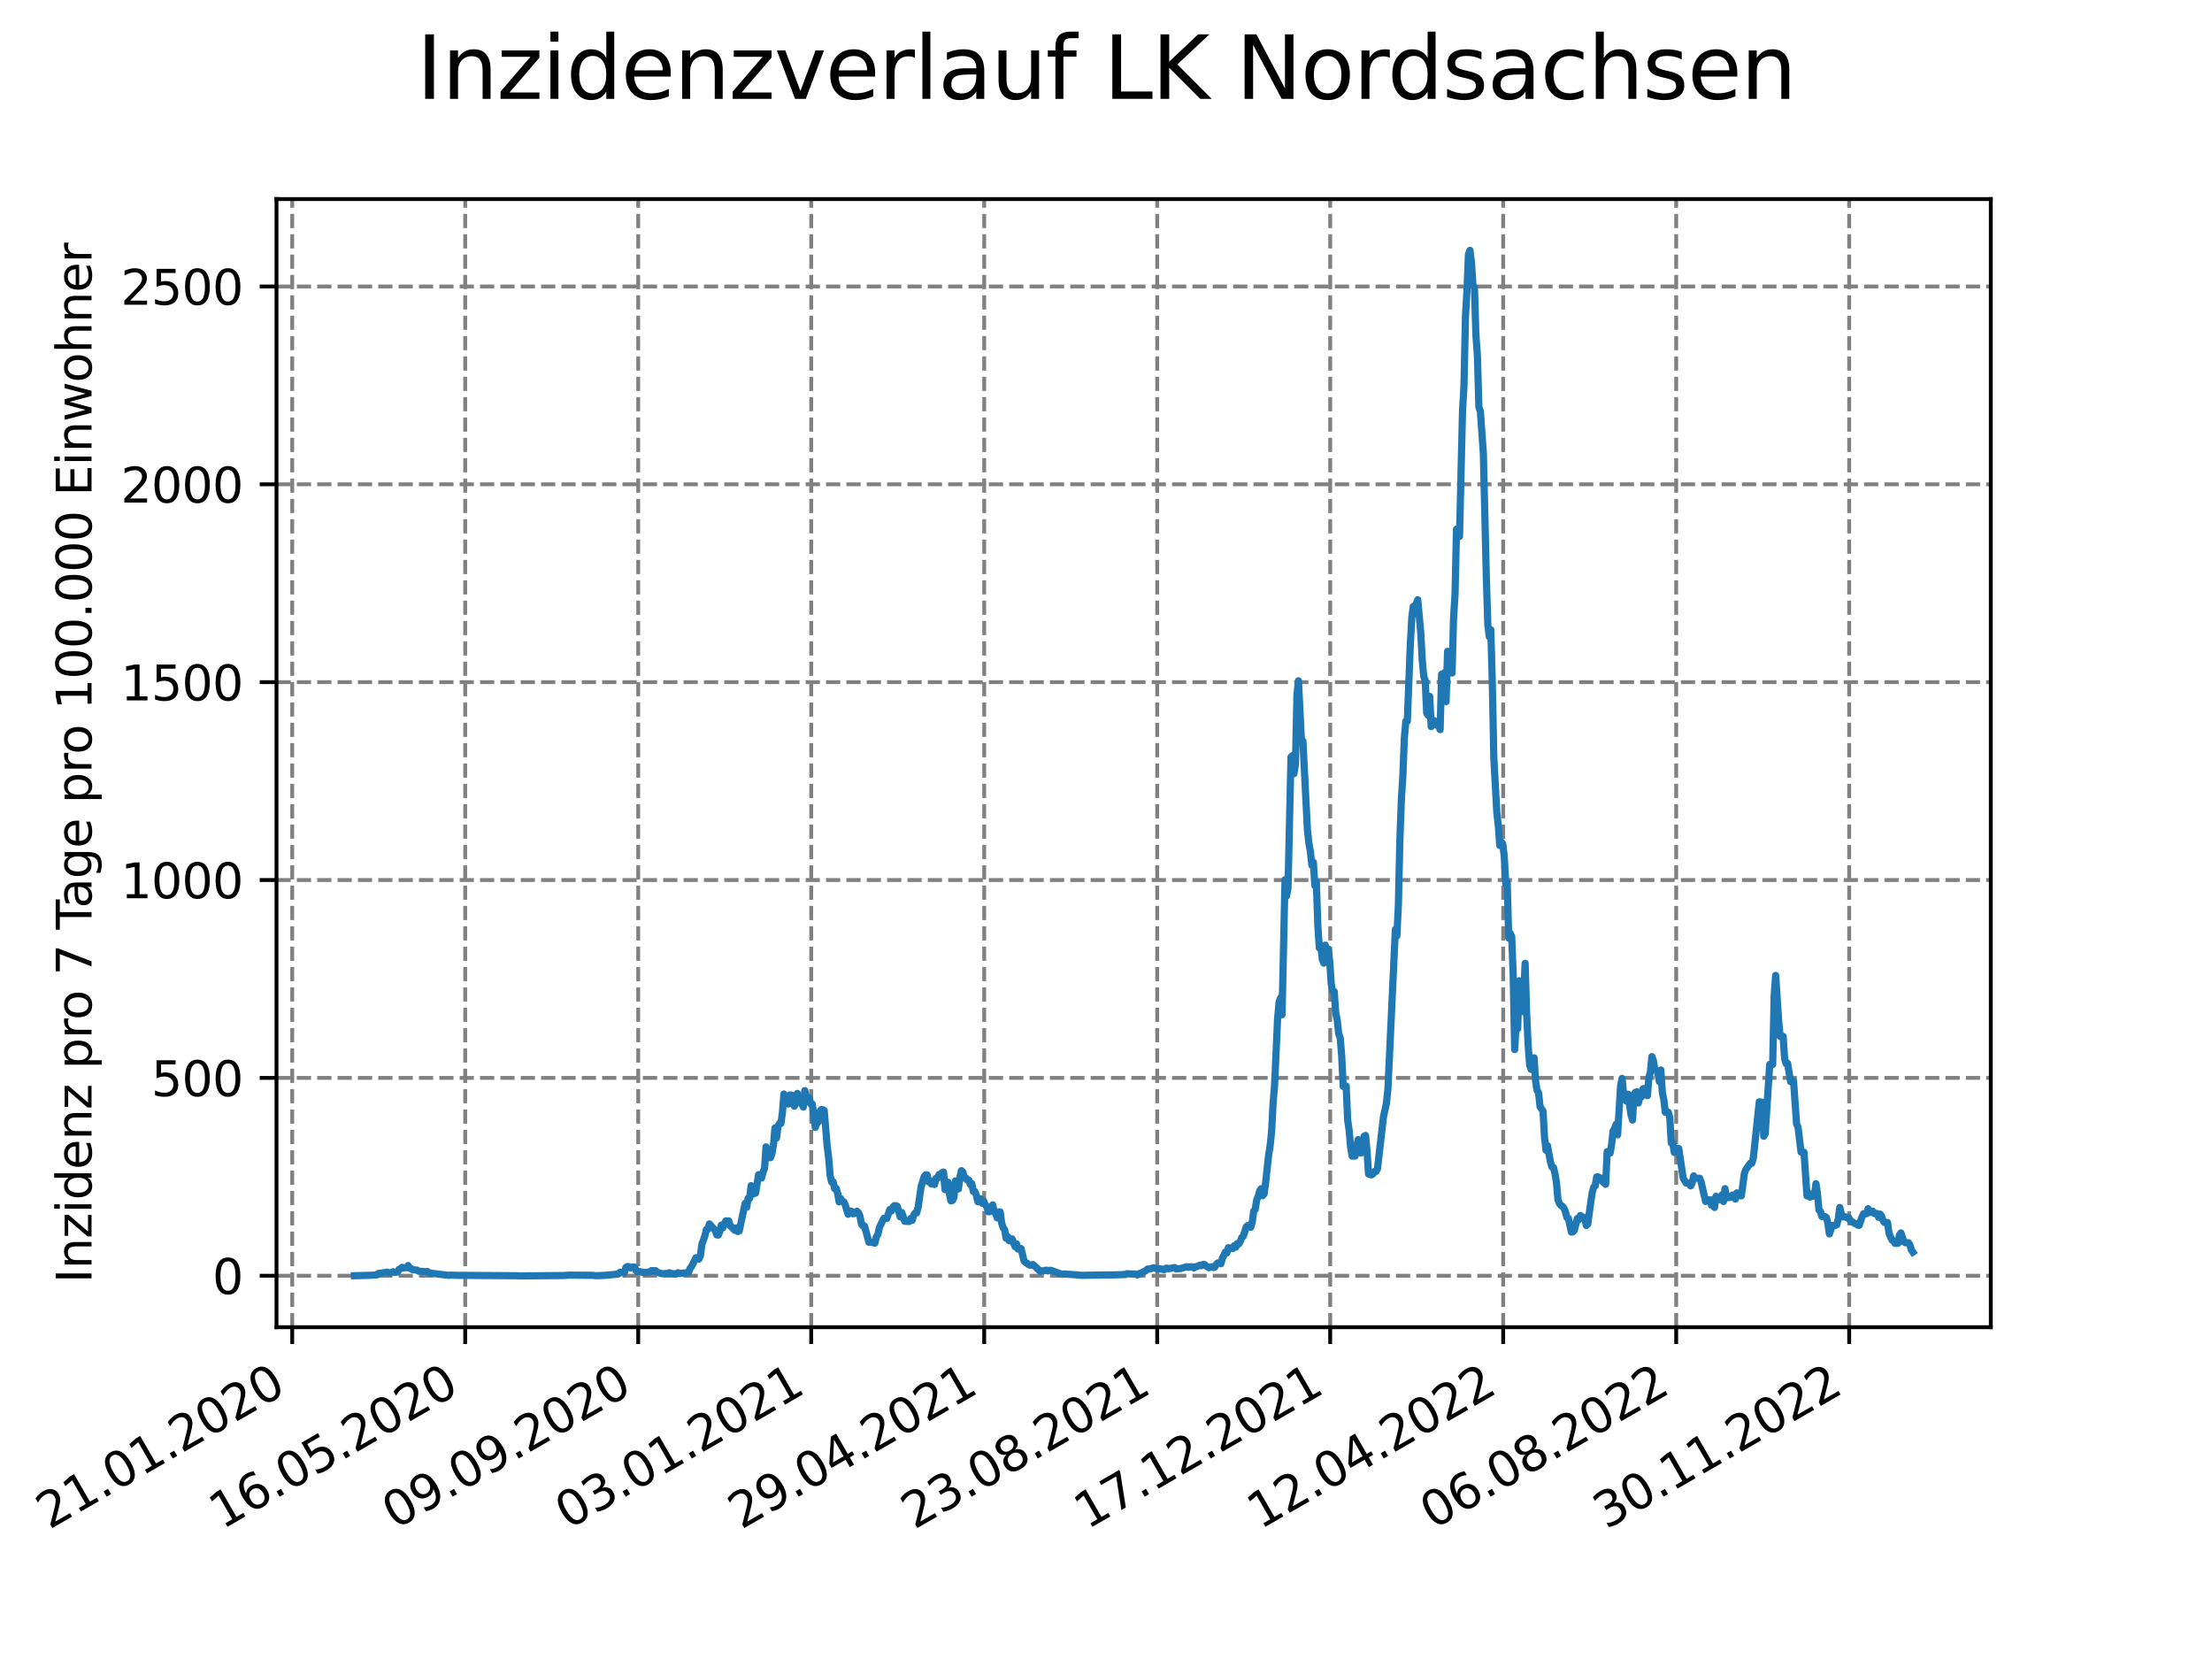 <?xml version="1.0" encoding="utf-8" standalone="no"?>
<!DOCTYPE svg PUBLIC "-//W3C//DTD SVG 1.1//EN"
  "http://www.w3.org/Graphics/SVG/1.1/DTD/svg11.dtd">
<svg xmlns:xlink="http://www.w3.org/1999/xlink" width="460.8pt" height="345.6pt" viewBox="0 0 460.8 345.6" xmlns="http://www.w3.org/2000/svg" version="1.1">
 <defs>
  <style type="text/css">*{stroke-linejoin: round; stroke-linecap: butt}</style>
 </defs>
 <g id="figure_1">
  <g id="patch_1">
   <path d="M 0 345.6 
L 460.8 345.6 
L 460.8 0 
L 0 0 
z
" style="fill: #ffffff"/>
  </g>
  <g id="axes_1">
   <g id="patch_2">
    <path d="M 57.6 276.48 
L 414.72 276.48 
L 414.72 41.472 
L 57.6 41.472 
z
" style="fill: #ffffff"/>
   </g>
   <g id="matplotlib.axis_1">
    <g id="xtick_1">
     <g id="line2d_1">
      <path d="M 60.875 276.48 
L 60.875 41.472 
" clip-path="url(#pe33649315b)" style="fill: none; stroke-dasharray: 2.96,1.28; stroke-dashoffset: 0; stroke: #808080; stroke-width: 0.8"/>
     </g>
     <g id="line2d_2">
      <defs>
       <path id="m0e9186312a" d="M 0 0 
L 0 3.5 
" style="stroke: #000000; stroke-width: 0.8"/>
      </defs>
      <g>
       <use xlink:href="#m0e9186312a" x="60.875" y="276.48" style="stroke: #000000; stroke-width: 0.8"/>
      </g>
     </g>
     <g id="text_1">
      <!-- 21.01.2020 -->
      <g transform="translate(10.25 318.689) rotate(-30) scale(0.1 -0.1)">
       <defs>
        <path id="DejaVuSans-32" d="M 1228 531 
L 3431 531 
L 3431 0 
L 469 0 
L 469 531 
Q 828 903 1448 1529 
Q 2069 2156 2228 2338 
Q 2531 2678 2651 2914 
Q 2772 3150 2772 3378 
Q 2772 3750 2511 3984 
Q 2250 4219 1831 4219 
Q 1534 4219 1204 4116 
Q 875 4013 500 3803 
L 500 4441 
Q 881 4594 1212 4672 
Q 1544 4750 1819 4750 
Q 2544 4750 2975 4387 
Q 3406 4025 3406 3419 
Q 3406 3131 3298 2873 
Q 3191 2616 2906 2266 
Q 2828 2175 2409 1742 
Q 1991 1309 1228 531 
z
" transform="scale(0.016)"/>
        <path id="DejaVuSans-31" d="M 794 531 
L 1825 531 
L 1825 4091 
L 703 3866 
L 703 4441 
L 1819 4666 
L 2450 4666 
L 2450 531 
L 3481 531 
L 3481 0 
L 794 0 
L 794 531 
z
" transform="scale(0.016)"/>
        <path id="DejaVuSans-2e" d="M 684 794 
L 1344 794 
L 1344 0 
L 684 0 
L 684 794 
z
" transform="scale(0.016)"/>
        <path id="DejaVuSans-30" d="M 2034 4250 
Q 1547 4250 1301 3770 
Q 1056 3291 1056 2328 
Q 1056 1369 1301 889 
Q 1547 409 2034 409 
Q 2525 409 2770 889 
Q 3016 1369 3016 2328 
Q 3016 3291 2770 3770 
Q 2525 4250 2034 4250 
z
M 2034 4750 
Q 2819 4750 3233 4129 
Q 3647 3509 3647 2328 
Q 3647 1150 3233 529 
Q 2819 -91 2034 -91 
Q 1250 -91 836 529 
Q 422 1150 422 2328 
Q 422 3509 836 4129 
Q 1250 4750 2034 4750 
z
" transform="scale(0.016)"/>
       </defs>
       <use xlink:href="#DejaVuSans-32"/>
       <use xlink:href="#DejaVuSans-31" x="63.623"/>
       <use xlink:href="#DejaVuSans-2e" x="127.246"/>
       <use xlink:href="#DejaVuSans-30" x="159.033"/>
       <use xlink:href="#DejaVuSans-31" x="222.656"/>
       <use xlink:href="#DejaVuSans-2e" x="286.279"/>
       <use xlink:href="#DejaVuSans-32" x="318.066"/>
       <use xlink:href="#DejaVuSans-30" x="381.689"/>
       <use xlink:href="#DejaVuSans-32" x="445.312"/>
       <use xlink:href="#DejaVuSans-30" x="508.936"/>
      </g>
     </g>
    </g>
    <g id="xtick_2">
     <g id="line2d_3">
      <path d="M 96.913 276.48 
L 96.913 41.472 
" clip-path="url(#pe33649315b)" style="fill: none; stroke-dasharray: 2.96,1.28; stroke-dashoffset: 0; stroke: #808080; stroke-width: 0.8"/>
     </g>
     <g id="line2d_4">
      <g>
       <use xlink:href="#m0e9186312a" x="96.913" y="276.48" style="stroke: #000000; stroke-width: 0.8"/>
      </g>
     </g>
     <g id="text_2">
      <!-- 16.05.2020 -->
      <g transform="translate(46.288 318.689) rotate(-30) scale(0.1 -0.1)">
       <defs>
        <path id="DejaVuSans-36" d="M 2113 2584 
Q 1688 2584 1439 2293 
Q 1191 2003 1191 1497 
Q 1191 994 1439 701 
Q 1688 409 2113 409 
Q 2538 409 2786 701 
Q 3034 994 3034 1497 
Q 3034 2003 2786 2293 
Q 2538 2584 2113 2584 
z
M 3366 4563 
L 3366 3988 
Q 3128 4100 2886 4159 
Q 2644 4219 2406 4219 
Q 1781 4219 1451 3797 
Q 1122 3375 1075 2522 
Q 1259 2794 1537 2939 
Q 1816 3084 2150 3084 
Q 2853 3084 3261 2657 
Q 3669 2231 3669 1497 
Q 3669 778 3244 343 
Q 2819 -91 2113 -91 
Q 1303 -91 875 529 
Q 447 1150 447 2328 
Q 447 3434 972 4092 
Q 1497 4750 2381 4750 
Q 2619 4750 2861 4703 
Q 3103 4656 3366 4563 
z
" transform="scale(0.016)"/>
        <path id="DejaVuSans-35" d="M 691 4666 
L 3169 4666 
L 3169 4134 
L 1269 4134 
L 1269 2991 
Q 1406 3038 1543 3061 
Q 1681 3084 1819 3084 
Q 2600 3084 3056 2656 
Q 3513 2228 3513 1497 
Q 3513 744 3044 326 
Q 2575 -91 1722 -91 
Q 1428 -91 1123 -41 
Q 819 9 494 109 
L 494 744 
Q 775 591 1075 516 
Q 1375 441 1709 441 
Q 2250 441 2565 725 
Q 2881 1009 2881 1497 
Q 2881 1984 2565 2268 
Q 2250 2553 1709 2553 
Q 1456 2553 1204 2497 
Q 953 2441 691 2322 
L 691 4666 
z
" transform="scale(0.016)"/>
       </defs>
       <use xlink:href="#DejaVuSans-31"/>
       <use xlink:href="#DejaVuSans-36" x="63.623"/>
       <use xlink:href="#DejaVuSans-2e" x="127.246"/>
       <use xlink:href="#DejaVuSans-30" x="159.033"/>
       <use xlink:href="#DejaVuSans-35" x="222.656"/>
       <use xlink:href="#DejaVuSans-2e" x="286.279"/>
       <use xlink:href="#DejaVuSans-32" x="318.066"/>
       <use xlink:href="#DejaVuSans-30" x="381.689"/>
       <use xlink:href="#DejaVuSans-32" x="445.312"/>
       <use xlink:href="#DejaVuSans-30" x="508.936"/>
      </g>
     </g>
    </g>
    <g id="xtick_3">
     <g id="line2d_5">
      <path d="M 132.951 276.48 
L 132.951 41.472 
" clip-path="url(#pe33649315b)" style="fill: none; stroke-dasharray: 2.96,1.28; stroke-dashoffset: 0; stroke: #808080; stroke-width: 0.8"/>
     </g>
     <g id="line2d_6">
      <g>
       <use xlink:href="#m0e9186312a" x="132.951" y="276.48" style="stroke: #000000; stroke-width: 0.8"/>
      </g>
     </g>
     <g id="text_3">
      <!-- 09.09.2020 -->
      <g transform="translate(82.326 318.689) rotate(-30) scale(0.1 -0.1)">
       <defs>
        <path id="DejaVuSans-39" d="M 703 97 
L 703 672 
Q 941 559 1184 500 
Q 1428 441 1663 441 
Q 2288 441 2617 861 
Q 2947 1281 2994 2138 
Q 2813 1869 2534 1725 
Q 2256 1581 1919 1581 
Q 1219 1581 811 2004 
Q 403 2428 403 3163 
Q 403 3881 828 4315 
Q 1253 4750 1959 4750 
Q 2769 4750 3195 4129 
Q 3622 3509 3622 2328 
Q 3622 1225 3098 567 
Q 2575 -91 1691 -91 
Q 1453 -91 1209 -44 
Q 966 3 703 97 
z
M 1959 2075 
Q 2384 2075 2632 2365 
Q 2881 2656 2881 3163 
Q 2881 3666 2632 3958 
Q 2384 4250 1959 4250 
Q 1534 4250 1286 3958 
Q 1038 3666 1038 3163 
Q 1038 2656 1286 2365 
Q 1534 2075 1959 2075 
z
" transform="scale(0.016)"/>
       </defs>
       <use xlink:href="#DejaVuSans-30"/>
       <use xlink:href="#DejaVuSans-39" x="63.623"/>
       <use xlink:href="#DejaVuSans-2e" x="127.246"/>
       <use xlink:href="#DejaVuSans-30" x="159.033"/>
       <use xlink:href="#DejaVuSans-39" x="222.656"/>
       <use xlink:href="#DejaVuSans-2e" x="286.279"/>
       <use xlink:href="#DejaVuSans-32" x="318.066"/>
       <use xlink:href="#DejaVuSans-30" x="381.689"/>
       <use xlink:href="#DejaVuSans-32" x="445.312"/>
       <use xlink:href="#DejaVuSans-30" x="508.936"/>
      </g>
     </g>
    </g>
    <g id="xtick_4">
     <g id="line2d_7">
      <path d="M 168.99 276.48 
L 168.99 41.472 
" clip-path="url(#pe33649315b)" style="fill: none; stroke-dasharray: 2.96,1.28; stroke-dashoffset: 0; stroke: #808080; stroke-width: 0.8"/>
     </g>
     <g id="line2d_8">
      <g>
       <use xlink:href="#m0e9186312a" x="168.99" y="276.48" style="stroke: #000000; stroke-width: 0.8"/>
      </g>
     </g>
     <g id="text_4">
      <!-- 03.01.2021 -->
      <g transform="translate(118.364 318.689) rotate(-30) scale(0.1 -0.1)">
       <defs>
        <path id="DejaVuSans-33" d="M 2597 2516 
Q 3050 2419 3304 2112 
Q 3559 1806 3559 1356 
Q 3559 666 3084 287 
Q 2609 -91 1734 -91 
Q 1441 -91 1130 -33 
Q 819 25 488 141 
L 488 750 
Q 750 597 1062 519 
Q 1375 441 1716 441 
Q 2309 441 2620 675 
Q 2931 909 2931 1356 
Q 2931 1769 2642 2001 
Q 2353 2234 1838 2234 
L 1294 2234 
L 1294 2753 
L 1863 2753 
Q 2328 2753 2575 2939 
Q 2822 3125 2822 3475 
Q 2822 3834 2567 4026 
Q 2313 4219 1838 4219 
Q 1578 4219 1281 4162 
Q 984 4106 628 3988 
L 628 4550 
Q 988 4650 1302 4700 
Q 1616 4750 1894 4750 
Q 2613 4750 3031 4423 
Q 3450 4097 3450 3541 
Q 3450 3153 3228 2886 
Q 3006 2619 2597 2516 
z
" transform="scale(0.016)"/>
       </defs>
       <use xlink:href="#DejaVuSans-30"/>
       <use xlink:href="#DejaVuSans-33" x="63.623"/>
       <use xlink:href="#DejaVuSans-2e" x="127.246"/>
       <use xlink:href="#DejaVuSans-30" x="159.033"/>
       <use xlink:href="#DejaVuSans-31" x="222.656"/>
       <use xlink:href="#DejaVuSans-2e" x="286.279"/>
       <use xlink:href="#DejaVuSans-32" x="318.066"/>
       <use xlink:href="#DejaVuSans-30" x="381.689"/>
       <use xlink:href="#DejaVuSans-32" x="445.312"/>
       <use xlink:href="#DejaVuSans-31" x="508.936"/>
      </g>
     </g>
    </g>
    <g id="xtick_5">
     <g id="line2d_9">
      <path d="M 205.028 276.48 
L 205.028 41.472 
" clip-path="url(#pe33649315b)" style="fill: none; stroke-dasharray: 2.96,1.28; stroke-dashoffset: 0; stroke: #808080; stroke-width: 0.8"/>
     </g>
     <g id="line2d_10">
      <g>
       <use xlink:href="#m0e9186312a" x="205.028" y="276.48" style="stroke: #000000; stroke-width: 0.8"/>
      </g>
     </g>
     <g id="text_5">
      <!-- 29.04.2021 -->
      <g transform="translate(154.403 318.689) rotate(-30) scale(0.1 -0.1)">
       <defs>
        <path id="DejaVuSans-34" d="M 2419 4116 
L 825 1625 
L 2419 1625 
L 2419 4116 
z
M 2253 4666 
L 3047 4666 
L 3047 1625 
L 3713 1625 
L 3713 1100 
L 3047 1100 
L 3047 0 
L 2419 0 
L 2419 1100 
L 313 1100 
L 313 1709 
L 2253 4666 
z
" transform="scale(0.016)"/>
       </defs>
       <use xlink:href="#DejaVuSans-32"/>
       <use xlink:href="#DejaVuSans-39" x="63.623"/>
       <use xlink:href="#DejaVuSans-2e" x="127.246"/>
       <use xlink:href="#DejaVuSans-30" x="159.033"/>
       <use xlink:href="#DejaVuSans-34" x="222.656"/>
       <use xlink:href="#DejaVuSans-2e" x="286.279"/>
       <use xlink:href="#DejaVuSans-32" x="318.066"/>
       <use xlink:href="#DejaVuSans-30" x="381.689"/>
       <use xlink:href="#DejaVuSans-32" x="445.312"/>
       <use xlink:href="#DejaVuSans-31" x="508.936"/>
      </g>
     </g>
    </g>
    <g id="xtick_6">
     <g id="line2d_11">
      <path d="M 241.066 276.48 
L 241.066 41.472 
" clip-path="url(#pe33649315b)" style="fill: none; stroke-dasharray: 2.96,1.28; stroke-dashoffset: 0; stroke: #808080; stroke-width: 0.8"/>
     </g>
     <g id="line2d_12">
      <g>
       <use xlink:href="#m0e9186312a" x="241.066" y="276.48" style="stroke: #000000; stroke-width: 0.8"/>
      </g>
     </g>
     <g id="text_6">
      <!-- 23.08.2021 -->
      <g transform="translate(190.441 318.689) rotate(-30) scale(0.1 -0.1)">
       <defs>
        <path id="DejaVuSans-38" d="M 2034 2216 
Q 1584 2216 1326 1975 
Q 1069 1734 1069 1313 
Q 1069 891 1326 650 
Q 1584 409 2034 409 
Q 2484 409 2743 651 
Q 3003 894 3003 1313 
Q 3003 1734 2745 1975 
Q 2488 2216 2034 2216 
z
M 1403 2484 
Q 997 2584 770 2862 
Q 544 3141 544 3541 
Q 544 4100 942 4425 
Q 1341 4750 2034 4750 
Q 2731 4750 3128 4425 
Q 3525 4100 3525 3541 
Q 3525 3141 3298 2862 
Q 3072 2584 2669 2484 
Q 3125 2378 3379 2068 
Q 3634 1759 3634 1313 
Q 3634 634 3220 271 
Q 2806 -91 2034 -91 
Q 1263 -91 848 271 
Q 434 634 434 1313 
Q 434 1759 690 2068 
Q 947 2378 1403 2484 
z
M 1172 3481 
Q 1172 3119 1398 2916 
Q 1625 2713 2034 2713 
Q 2441 2713 2670 2916 
Q 2900 3119 2900 3481 
Q 2900 3844 2670 4047 
Q 2441 4250 2034 4250 
Q 1625 4250 1398 4047 
Q 1172 3844 1172 3481 
z
" transform="scale(0.016)"/>
       </defs>
       <use xlink:href="#DejaVuSans-32"/>
       <use xlink:href="#DejaVuSans-33" x="63.623"/>
       <use xlink:href="#DejaVuSans-2e" x="127.246"/>
       <use xlink:href="#DejaVuSans-30" x="159.033"/>
       <use xlink:href="#DejaVuSans-38" x="222.656"/>
       <use xlink:href="#DejaVuSans-2e" x="286.279"/>
       <use xlink:href="#DejaVuSans-32" x="318.066"/>
       <use xlink:href="#DejaVuSans-30" x="381.689"/>
       <use xlink:href="#DejaVuSans-32" x="445.312"/>
       <use xlink:href="#DejaVuSans-31" x="508.936"/>
      </g>
     </g>
    </g>
    <g id="xtick_7">
     <g id="line2d_13">
      <path d="M 277.104 276.48 
L 277.104 41.472 
" clip-path="url(#pe33649315b)" style="fill: none; stroke-dasharray: 2.96,1.28; stroke-dashoffset: 0; stroke: #808080; stroke-width: 0.8"/>
     </g>
     <g id="line2d_14">
      <g>
       <use xlink:href="#m0e9186312a" x="277.104" y="276.48" style="stroke: #000000; stroke-width: 0.8"/>
      </g>
     </g>
     <g id="text_7">
      <!-- 17.12.2021 -->
      <g transform="translate(226.479 318.689) rotate(-30) scale(0.1 -0.1)">
       <defs>
        <path id="DejaVuSans-37" d="M 525 4666 
L 3525 4666 
L 3525 4397 
L 1831 0 
L 1172 0 
L 2766 4134 
L 525 4134 
L 525 4666 
z
" transform="scale(0.016)"/>
       </defs>
       <use xlink:href="#DejaVuSans-31"/>
       <use xlink:href="#DejaVuSans-37" x="63.623"/>
       <use xlink:href="#DejaVuSans-2e" x="127.246"/>
       <use xlink:href="#DejaVuSans-31" x="159.033"/>
       <use xlink:href="#DejaVuSans-32" x="222.656"/>
       <use xlink:href="#DejaVuSans-2e" x="286.279"/>
       <use xlink:href="#DejaVuSans-32" x="318.066"/>
       <use xlink:href="#DejaVuSans-30" x="381.689"/>
       <use xlink:href="#DejaVuSans-32" x="445.312"/>
       <use xlink:href="#DejaVuSans-31" x="508.936"/>
      </g>
     </g>
    </g>
    <g id="xtick_8">
     <g id="line2d_15">
      <path d="M 313.142 276.48 
L 313.142 41.472 
" clip-path="url(#pe33649315b)" style="fill: none; stroke-dasharray: 2.96,1.28; stroke-dashoffset: 0; stroke: #808080; stroke-width: 0.8"/>
     </g>
     <g id="line2d_16">
      <g>
       <use xlink:href="#m0e9186312a" x="313.142" y="276.48" style="stroke: #000000; stroke-width: 0.8"/>
      </g>
     </g>
     <g id="text_8">
      <!-- 12.04.2022 -->
      <g transform="translate(262.517 318.689) rotate(-30) scale(0.1 -0.1)">
       <use xlink:href="#DejaVuSans-31"/>
       <use xlink:href="#DejaVuSans-32" x="63.623"/>
       <use xlink:href="#DejaVuSans-2e" x="127.246"/>
       <use xlink:href="#DejaVuSans-30" x="159.033"/>
       <use xlink:href="#DejaVuSans-34" x="222.656"/>
       <use xlink:href="#DejaVuSans-2e" x="286.279"/>
       <use xlink:href="#DejaVuSans-32" x="318.066"/>
       <use xlink:href="#DejaVuSans-30" x="381.689"/>
       <use xlink:href="#DejaVuSans-32" x="445.312"/>
       <use xlink:href="#DejaVuSans-32" x="508.936"/>
      </g>
     </g>
    </g>
    <g id="xtick_9">
     <g id="line2d_17">
      <path d="M 349.181 276.48 
L 349.181 41.472 
" clip-path="url(#pe33649315b)" style="fill: none; stroke-dasharray: 2.96,1.28; stroke-dashoffset: 0; stroke: #808080; stroke-width: 0.8"/>
     </g>
     <g id="line2d_18">
      <g>
       <use xlink:href="#m0e9186312a" x="349.181" y="276.48" style="stroke: #000000; stroke-width: 0.8"/>
      </g>
     </g>
     <g id="text_9">
      <!-- 06.08.2022 -->
      <g transform="translate(298.555 318.689) rotate(-30) scale(0.1 -0.1)">
       <use xlink:href="#DejaVuSans-30"/>
       <use xlink:href="#DejaVuSans-36" x="63.623"/>
       <use xlink:href="#DejaVuSans-2e" x="127.246"/>
       <use xlink:href="#DejaVuSans-30" x="159.033"/>
       <use xlink:href="#DejaVuSans-38" x="222.656"/>
       <use xlink:href="#DejaVuSans-2e" x="286.279"/>
       <use xlink:href="#DejaVuSans-32" x="318.066"/>
       <use xlink:href="#DejaVuSans-30" x="381.689"/>
       <use xlink:href="#DejaVuSans-32" x="445.312"/>
       <use xlink:href="#DejaVuSans-32" x="508.936"/>
      </g>
     </g>
    </g>
    <g id="xtick_10">
     <g id="line2d_19">
      <path d="M 385.219 276.48 
L 385.219 41.472 
" clip-path="url(#pe33649315b)" style="fill: none; stroke-dasharray: 2.96,1.28; stroke-dashoffset: 0; stroke: #808080; stroke-width: 0.8"/>
     </g>
     <g id="line2d_20">
      <g>
       <use xlink:href="#m0e9186312a" x="385.219" y="276.48" style="stroke: #000000; stroke-width: 0.8"/>
      </g>
     </g>
     <g id="text_10">
      <!-- 30.11.2022 -->
      <g transform="translate(334.594 318.689) rotate(-30) scale(0.1 -0.1)">
       <use xlink:href="#DejaVuSans-33"/>
       <use xlink:href="#DejaVuSans-30" x="63.623"/>
       <use xlink:href="#DejaVuSans-2e" x="127.246"/>
       <use xlink:href="#DejaVuSans-31" x="159.033"/>
       <use xlink:href="#DejaVuSans-31" x="222.656"/>
       <use xlink:href="#DejaVuSans-2e" x="286.279"/>
       <use xlink:href="#DejaVuSans-32" x="318.066"/>
       <use xlink:href="#DejaVuSans-30" x="381.689"/>
       <use xlink:href="#DejaVuSans-32" x="445.312"/>
       <use xlink:href="#DejaVuSans-32" x="508.936"/>
      </g>
     </g>
    </g>
   </g>
   <g id="matplotlib.axis_2">
    <g id="ytick_1">
     <g id="line2d_21">
      <path d="M 57.6 265.756 
L 414.72 265.756 
" clip-path="url(#pe33649315b)" style="fill: none; stroke-dasharray: 2.96,1.28; stroke-dashoffset: 0; stroke: #808080; stroke-width: 0.8"/>
     </g>
     <g id="line2d_22">
      <defs>
       <path id="m18bffef381" d="M 0 0 
L -3.5 0 
" style="stroke: #000000; stroke-width: 0.8"/>
      </defs>
      <g>
       <use xlink:href="#m18bffef381" x="57.6" y="265.756" style="stroke: #000000; stroke-width: 0.8"/>
      </g>
     </g>
     <g id="text_11">
      <!-- 0 -->
      <g transform="translate(44.237 269.555) scale(0.1 -0.1)">
       <use xlink:href="#DejaVuSans-30"/>
      </g>
     </g>
    </g>
    <g id="ytick_2">
     <g id="line2d_23">
      <path d="M 57.6 224.54 
L 414.72 224.54 
" clip-path="url(#pe33649315b)" style="fill: none; stroke-dasharray: 2.96,1.28; stroke-dashoffset: 0; stroke: #808080; stroke-width: 0.8"/>
     </g>
     <g id="line2d_24">
      <g>
       <use xlink:href="#m18bffef381" x="57.6" y="224.54" style="stroke: #000000; stroke-width: 0.8"/>
      </g>
     </g>
     <g id="text_12">
      <!-- 500 -->
      <g transform="translate(31.512 228.34) scale(0.1 -0.1)">
       <use xlink:href="#DejaVuSans-35"/>
       <use xlink:href="#DejaVuSans-30" x="63.623"/>
       <use xlink:href="#DejaVuSans-30" x="127.246"/>
      </g>
     </g>
    </g>
    <g id="ytick_3">
     <g id="line2d_25">
      <path d="M 57.6 183.325 
L 414.72 183.325 
" clip-path="url(#pe33649315b)" style="fill: none; stroke-dasharray: 2.96,1.28; stroke-dashoffset: 0; stroke: #808080; stroke-width: 0.8"/>
     </g>
     <g id="line2d_26">
      <g>
       <use xlink:href="#m18bffef381" x="57.6" y="183.325" style="stroke: #000000; stroke-width: 0.8"/>
      </g>
     </g>
     <g id="text_13">
      <!-- 1000 -->
      <g transform="translate(25.15 187.124) scale(0.1 -0.1)">
       <use xlink:href="#DejaVuSans-31"/>
       <use xlink:href="#DejaVuSans-30" x="63.623"/>
       <use xlink:href="#DejaVuSans-30" x="127.246"/>
       <use xlink:href="#DejaVuSans-30" x="190.869"/>
      </g>
     </g>
    </g>
    <g id="ytick_4">
     <g id="line2d_27">
      <path d="M 57.6 142.109 
L 414.72 142.109 
" clip-path="url(#pe33649315b)" style="fill: none; stroke-dasharray: 2.96,1.28; stroke-dashoffset: 0; stroke: #808080; stroke-width: 0.8"/>
     </g>
     <g id="line2d_28">
      <g>
       <use xlink:href="#m18bffef381" x="57.6" y="142.109" style="stroke: #000000; stroke-width: 0.8"/>
      </g>
     </g>
     <g id="text_14">
      <!-- 1500 -->
      <g transform="translate(25.15 145.908) scale(0.1 -0.1)">
       <use xlink:href="#DejaVuSans-31"/>
       <use xlink:href="#DejaVuSans-35" x="63.623"/>
       <use xlink:href="#DejaVuSans-30" x="127.246"/>
       <use xlink:href="#DejaVuSans-30" x="190.869"/>
      </g>
     </g>
    </g>
    <g id="ytick_5">
     <g id="line2d_29">
      <path d="M 57.6 100.893 
L 414.72 100.893 
" clip-path="url(#pe33649315b)" style="fill: none; stroke-dasharray: 2.96,1.28; stroke-dashoffset: 0; stroke: #808080; stroke-width: 0.8"/>
     </g>
     <g id="line2d_30">
      <g>
       <use xlink:href="#m18bffef381" x="57.6" y="100.893" style="stroke: #000000; stroke-width: 0.8"/>
      </g>
     </g>
     <g id="text_15">
      <!-- 2000 -->
      <g transform="translate(25.15 104.692) scale(0.1 -0.1)">
       <use xlink:href="#DejaVuSans-32"/>
       <use xlink:href="#DejaVuSans-30" x="63.623"/>
       <use xlink:href="#DejaVuSans-30" x="127.246"/>
       <use xlink:href="#DejaVuSans-30" x="190.869"/>
      </g>
     </g>
    </g>
    <g id="ytick_6">
     <g id="line2d_31">
      <path d="M 57.6 59.678 
L 414.72 59.678 
" clip-path="url(#pe33649315b)" style="fill: none; stroke-dasharray: 2.96,1.28; stroke-dashoffset: 0; stroke: #808080; stroke-width: 0.8"/>
     </g>
     <g id="line2d_32">
      <g>
       <use xlink:href="#m18bffef381" x="57.6" y="59.678" style="stroke: #000000; stroke-width: 0.8"/>
      </g>
     </g>
     <g id="text_16">
      <!-- 2500 -->
      <g transform="translate(25.15 63.477) scale(0.1 -0.1)">
       <use xlink:href="#DejaVuSans-32"/>
       <use xlink:href="#DejaVuSans-35" x="63.623"/>
       <use xlink:href="#DejaVuSans-30" x="127.246"/>
       <use xlink:href="#DejaVuSans-30" x="190.869"/>
      </g>
     </g>
    </g>
    <g id="text_17">
     <!-- Inzidenz pro 7 Tage pro 100.000 Einwohner -->
     <g transform="translate(19.07 267.301) rotate(-90) scale(0.1 -0.1)">
      <defs>
       <path id="DejaVuSans-49" d="M 628 4666 
L 1259 4666 
L 1259 0 
L 628 0 
L 628 4666 
z
" transform="scale(0.016)"/>
       <path id="DejaVuSans-6e" d="M 3513 2113 
L 3513 0 
L 2938 0 
L 2938 2094 
Q 2938 2591 2744 2837 
Q 2550 3084 2163 3084 
Q 1697 3084 1428 2787 
Q 1159 2491 1159 1978 
L 1159 0 
L 581 0 
L 581 3500 
L 1159 3500 
L 1159 2956 
Q 1366 3272 1645 3428 
Q 1925 3584 2291 3584 
Q 2894 3584 3203 3211 
Q 3513 2838 3513 2113 
z
" transform="scale(0.016)"/>
       <path id="DejaVuSans-7a" d="M 353 3500 
L 3084 3500 
L 3084 2975 
L 922 459 
L 3084 459 
L 3084 0 
L 275 0 
L 275 525 
L 2438 3041 
L 353 3041 
L 353 3500 
z
" transform="scale(0.016)"/>
       <path id="DejaVuSans-69" d="M 603 3500 
L 1178 3500 
L 1178 0 
L 603 0 
L 603 3500 
z
M 603 4863 
L 1178 4863 
L 1178 4134 
L 603 4134 
L 603 4863 
z
" transform="scale(0.016)"/>
       <path id="DejaVuSans-64" d="M 2906 2969 
L 2906 4863 
L 3481 4863 
L 3481 0 
L 2906 0 
L 2906 525 
Q 2725 213 2448 61 
Q 2172 -91 1784 -91 
Q 1150 -91 751 415 
Q 353 922 353 1747 
Q 353 2572 751 3078 
Q 1150 3584 1784 3584 
Q 2172 3584 2448 3432 
Q 2725 3281 2906 2969 
z
M 947 1747 
Q 947 1113 1208 752 
Q 1469 391 1925 391 
Q 2381 391 2643 752 
Q 2906 1113 2906 1747 
Q 2906 2381 2643 2742 
Q 2381 3103 1925 3103 
Q 1469 3103 1208 2742 
Q 947 2381 947 1747 
z
" transform="scale(0.016)"/>
       <path id="DejaVuSans-65" d="M 3597 1894 
L 3597 1613 
L 953 1613 
Q 991 1019 1311 708 
Q 1631 397 2203 397 
Q 2534 397 2845 478 
Q 3156 559 3463 722 
L 3463 178 
Q 3153 47 2828 -22 
Q 2503 -91 2169 -91 
Q 1331 -91 842 396 
Q 353 884 353 1716 
Q 353 2575 817 3079 
Q 1281 3584 2069 3584 
Q 2775 3584 3186 3129 
Q 3597 2675 3597 1894 
z
M 3022 2063 
Q 3016 2534 2758 2815 
Q 2500 3097 2075 3097 
Q 1594 3097 1305 2825 
Q 1016 2553 972 2059 
L 3022 2063 
z
" transform="scale(0.016)"/>
       <path id="DejaVuSans-20" transform="scale(0.016)"/>
       <path id="DejaVuSans-70" d="M 1159 525 
L 1159 -1331 
L 581 -1331 
L 581 3500 
L 1159 3500 
L 1159 2969 
Q 1341 3281 1617 3432 
Q 1894 3584 2278 3584 
Q 2916 3584 3314 3078 
Q 3713 2572 3713 1747 
Q 3713 922 3314 415 
Q 2916 -91 2278 -91 
Q 1894 -91 1617 61 
Q 1341 213 1159 525 
z
M 3116 1747 
Q 3116 2381 2855 2742 
Q 2594 3103 2138 3103 
Q 1681 3103 1420 2742 
Q 1159 2381 1159 1747 
Q 1159 1113 1420 752 
Q 1681 391 2138 391 
Q 2594 391 2855 752 
Q 3116 1113 3116 1747 
z
" transform="scale(0.016)"/>
       <path id="DejaVuSans-72" d="M 2631 2963 
Q 2534 3019 2420 3045 
Q 2306 3072 2169 3072 
Q 1681 3072 1420 2755 
Q 1159 2438 1159 1844 
L 1159 0 
L 581 0 
L 581 3500 
L 1159 3500 
L 1159 2956 
Q 1341 3275 1631 3429 
Q 1922 3584 2338 3584 
Q 2397 3584 2469 3576 
Q 2541 3569 2628 3553 
L 2631 2963 
z
" transform="scale(0.016)"/>
       <path id="DejaVuSans-6f" d="M 1959 3097 
Q 1497 3097 1228 2736 
Q 959 2375 959 1747 
Q 959 1119 1226 758 
Q 1494 397 1959 397 
Q 2419 397 2687 759 
Q 2956 1122 2956 1747 
Q 2956 2369 2687 2733 
Q 2419 3097 1959 3097 
z
M 1959 3584 
Q 2709 3584 3137 3096 
Q 3566 2609 3566 1747 
Q 3566 888 3137 398 
Q 2709 -91 1959 -91 
Q 1206 -91 779 398 
Q 353 888 353 1747 
Q 353 2609 779 3096 
Q 1206 3584 1959 3584 
z
" transform="scale(0.016)"/>
       <path id="DejaVuSans-54" d="M -19 4666 
L 3928 4666 
L 3928 4134 
L 2272 4134 
L 2272 0 
L 1638 0 
L 1638 4134 
L -19 4134 
L -19 4666 
z
" transform="scale(0.016)"/>
       <path id="DejaVuSans-61" d="M 2194 1759 
Q 1497 1759 1228 1600 
Q 959 1441 959 1056 
Q 959 750 1161 570 
Q 1363 391 1709 391 
Q 2188 391 2477 730 
Q 2766 1069 2766 1631 
L 2766 1759 
L 2194 1759 
z
M 3341 1997 
L 3341 0 
L 2766 0 
L 2766 531 
Q 2569 213 2275 61 
Q 1981 -91 1556 -91 
Q 1019 -91 701 211 
Q 384 513 384 1019 
Q 384 1609 779 1909 
Q 1175 2209 1959 2209 
L 2766 2209 
L 2766 2266 
Q 2766 2663 2505 2880 
Q 2244 3097 1772 3097 
Q 1472 3097 1187 3025 
Q 903 2953 641 2809 
L 641 3341 
Q 956 3463 1253 3523 
Q 1550 3584 1831 3584 
Q 2591 3584 2966 3190 
Q 3341 2797 3341 1997 
z
" transform="scale(0.016)"/>
       <path id="DejaVuSans-67" d="M 2906 1791 
Q 2906 2416 2648 2759 
Q 2391 3103 1925 3103 
Q 1463 3103 1205 2759 
Q 947 2416 947 1791 
Q 947 1169 1205 825 
Q 1463 481 1925 481 
Q 2391 481 2648 825 
Q 2906 1169 2906 1791 
z
M 3481 434 
Q 3481 -459 3084 -895 
Q 2688 -1331 1869 -1331 
Q 1566 -1331 1297 -1286 
Q 1028 -1241 775 -1147 
L 775 -588 
Q 1028 -725 1275 -790 
Q 1522 -856 1778 -856 
Q 2344 -856 2625 -561 
Q 2906 -266 2906 331 
L 2906 616 
Q 2728 306 2450 153 
Q 2172 0 1784 0 
Q 1141 0 747 490 
Q 353 981 353 1791 
Q 353 2603 747 3093 
Q 1141 3584 1784 3584 
Q 2172 3584 2450 3431 
Q 2728 3278 2906 2969 
L 2906 3500 
L 3481 3500 
L 3481 434 
z
" transform="scale(0.016)"/>
       <path id="DejaVuSans-45" d="M 628 4666 
L 3578 4666 
L 3578 4134 
L 1259 4134 
L 1259 2753 
L 3481 2753 
L 3481 2222 
L 1259 2222 
L 1259 531 
L 3634 531 
L 3634 0 
L 628 0 
L 628 4666 
z
" transform="scale(0.016)"/>
       <path id="DejaVuSans-77" d="M 269 3500 
L 844 3500 
L 1563 769 
L 2278 3500 
L 2956 3500 
L 3675 769 
L 4391 3500 
L 4966 3500 
L 4050 0 
L 3372 0 
L 2619 2869 
L 1863 0 
L 1184 0 
L 269 3500 
z
" transform="scale(0.016)"/>
       <path id="DejaVuSans-68" d="M 3513 2113 
L 3513 0 
L 2938 0 
L 2938 2094 
Q 2938 2591 2744 2837 
Q 2550 3084 2163 3084 
Q 1697 3084 1428 2787 
Q 1159 2491 1159 1978 
L 1159 0 
L 581 0 
L 581 4863 
L 1159 4863 
L 1159 2956 
Q 1366 3272 1645 3428 
Q 1925 3584 2291 3584 
Q 2894 3584 3203 3211 
Q 3513 2838 3513 2113 
z
" transform="scale(0.016)"/>
      </defs>
      <use xlink:href="#DejaVuSans-49"/>
      <use xlink:href="#DejaVuSans-6e" x="29.492"/>
      <use xlink:href="#DejaVuSans-7a" x="92.871"/>
      <use xlink:href="#DejaVuSans-69" x="145.361"/>
      <use xlink:href="#DejaVuSans-64" x="173.145"/>
      <use xlink:href="#DejaVuSans-65" x="236.621"/>
      <use xlink:href="#DejaVuSans-6e" x="298.145"/>
      <use xlink:href="#DejaVuSans-7a" x="361.523"/>
      <use xlink:href="#DejaVuSans-20" x="414.014"/>
      <use xlink:href="#DejaVuSans-70" x="445.801"/>
      <use xlink:href="#DejaVuSans-72" x="509.277"/>
      <use xlink:href="#DejaVuSans-6f" x="548.141"/>
      <use xlink:href="#DejaVuSans-20" x="609.322"/>
      <use xlink:href="#DejaVuSans-37" x="641.109"/>
      <use xlink:href="#DejaVuSans-20" x="704.732"/>
      <use xlink:href="#DejaVuSans-54" x="736.52"/>
      <use xlink:href="#DejaVuSans-61" x="781.104"/>
      <use xlink:href="#DejaVuSans-67" x="842.383"/>
      <use xlink:href="#DejaVuSans-65" x="905.859"/>
      <use xlink:href="#DejaVuSans-20" x="967.383"/>
      <use xlink:href="#DejaVuSans-70" x="999.17"/>
      <use xlink:href="#DejaVuSans-72" x="1062.646"/>
      <use xlink:href="#DejaVuSans-6f" x="1101.51"/>
      <use xlink:href="#DejaVuSans-20" x="1162.691"/>
      <use xlink:href="#DejaVuSans-31" x="1194.479"/>
      <use xlink:href="#DejaVuSans-30" x="1258.102"/>
      <use xlink:href="#DejaVuSans-30" x="1321.725"/>
      <use xlink:href="#DejaVuSans-2e" x="1385.348"/>
      <use xlink:href="#DejaVuSans-30" x="1417.135"/>
      <use xlink:href="#DejaVuSans-30" x="1480.758"/>
      <use xlink:href="#DejaVuSans-30" x="1544.381"/>
      <use xlink:href="#DejaVuSans-20" x="1608.004"/>
      <use xlink:href="#DejaVuSans-45" x="1639.791"/>
      <use xlink:href="#DejaVuSans-69" x="1702.975"/>
      <use xlink:href="#DejaVuSans-6e" x="1730.758"/>
      <use xlink:href="#DejaVuSans-77" x="1794.137"/>
      <use xlink:href="#DejaVuSans-6f" x="1875.924"/>
      <use xlink:href="#DejaVuSans-68" x="1937.105"/>
      <use xlink:href="#DejaVuSans-6e" x="2000.484"/>
      <use xlink:href="#DejaVuSans-65" x="2063.863"/>
      <use xlink:href="#DejaVuSans-72" x="2125.387"/>
     </g>
    </g>
   </g>
   <g id="line2d_33">
    <path d="M 73.833 265.756 
L 76.939 265.673 
L 77.871 265.631 
L 78.493 265.589 
L 78.804 265.298 
L 79.425 265.214 
L 80.668 265.006 
L 81.289 265.214 
L 81.91 264.922 
L 82.221 265.047 
L 82.842 264.964 
L 83.153 264.422 
L 83.464 264.297 
L 83.774 264.005 
L 84.085 264.13 
L 84.706 264.047 
L 85.017 263.63 
L 85.328 264.214 
L 85.638 264.255 
L 85.949 264.506 
L 86.881 264.589 
L 87.192 264.797 
L 88.745 264.922 
L 89.056 264.881 
L 89.366 265.173 
L 93.405 265.673 
L 94.027 265.631 
L 94.959 265.673 
L 107.386 265.756 
L 108.318 265.798 
L 117.327 265.714 
L 118.57 265.631 
L 123.541 265.673 
L 124.162 265.756 
L 126.026 265.673 
L 127.89 265.506 
L 128.511 265.423 
L 128.822 265.381 
L 129.133 265.047 
L 130.065 265.131 
L 130.375 264.047 
L 130.686 263.839 
L 130.997 263.88 
L 131.307 264.13 
L 131.618 263.964 
L 132.239 263.964 
L 132.55 264.756 
L 132.861 264.922 
L 133.172 264.881 
L 134.104 265.089 
L 135.346 265.006 
L 135.657 264.714 
L 136.278 264.714 
L 136.589 264.714 
L 136.9 265.006 
L 137.832 265.339 
L 139.074 265.298 
L 139.385 265.131 
L 140.006 265.339 
L 140.938 265.339 
L 141.249 265.131 
L 141.56 265.298 
L 143.424 265.089 
L 143.734 264.255 
L 144.045 263.88 
L 144.666 262.63 
L 144.977 262.004 
L 145.288 262.004 
L 145.598 262.296 
L 145.909 261.587 
L 146.22 259.211 
L 146.841 257.461 
L 147.152 256.127 
L 147.463 256.085 
L 147.773 254.959 
L 149.016 256.335 
L 149.327 257.252 
L 149.637 257.294 
L 149.948 256.543 
L 150.259 255.209 
L 150.569 255.793 
L 151.191 254.334 
L 151.812 254.334 
L 152.123 255.376 
L 152.433 255.626 
L 153.055 256.293 
L 153.365 255.793 
L 153.676 256.543 
L 153.987 256.46 
L 155.229 250.666 
L 155.54 251.499 
L 155.851 249.623 
L 156.161 249.665 
L 156.472 246.997 
L 156.783 248.748 
L 157.404 248.54 
L 158.025 244.704 
L 158.336 244.746 
L 158.647 245.413 
L 158.957 244.162 
L 159.268 243.412 
L 159.579 238.91 
L 160.2 241.161 
L 160.511 241.161 
L 160.822 240.286 
L 161.132 238.451 
L 161.443 234.95 
L 161.754 237.076 
L 162.064 234.658 
L 162.375 234.033 
L 162.686 234.033 
L 162.996 231.74 
L 163.307 227.905 
L 163.928 229.197 
L 164.239 229.989 
L 164.55 228.113 
L 164.86 228.113 
L 165.171 228.572 
L 165.482 230.448 
L 166.103 227.78 
L 166.724 229.822 
L 167.035 229.822 
L 167.346 230.614 
L 167.656 227.196 
L 168.278 229.489 
L 168.588 228.738 
L 168.899 229.989 
L 169.21 229.989 
L 169.831 234.866 
L 170.142 234.116 
L 170.452 233.699 
L 170.763 231.573 
L 171.074 231.156 
L 171.384 231.156 
L 171.695 231.323 
L 172.316 238.785 
L 172.627 241.203 
L 172.938 244.955 
L 173.248 246.247 
L 173.559 246.205 
L 173.87 247.622 
L 174.18 247.539 
L 174.491 248.54 
L 174.802 250.374 
L 175.113 249.665 
L 175.423 250.29 
L 175.734 250.332 
L 176.045 250.874 
L 176.666 252.958 
L 177.287 252.291 
L 177.598 252.833 
L 177.909 252.833 
L 178.219 252.5 
L 178.53 252.333 
L 178.841 252.625 
L 179.151 253.375 
L 179.462 255.001 
L 179.773 255.418 
L 180.083 255.376 
L 181.015 258.794 
L 181.637 258.794 
L 182.258 258.961 
L 182.569 257.627 
L 182.879 257.169 
L 183.19 255.71 
L 184.122 253.792 
L 184.743 253.834 
L 185.365 251.958 
L 185.675 252.291 
L 185.986 251.541 
L 186.297 251.166 
L 186.607 251.166 
L 186.918 251.291 
L 187.539 253.5 
L 187.85 252.583 
L 188.472 254.417 
L 189.404 254.459 
L 189.714 253.834 
L 190.025 254.209 
L 190.336 253.167 
L 190.646 252.667 
L 190.957 252.667 
L 191.268 251.458 
L 191.889 247.206 
L 192.51 245.121 
L 192.821 244.746 
L 193.132 244.746 
L 193.442 246.205 
L 193.753 245.955 
L 194.064 246.664 
L 194.374 246.414 
L 194.685 246.747 
L 194.996 245.455 
L 195.306 245.455 
L 195.617 244.663 
L 195.928 244.871 
L 196.238 244.288 
L 196.549 244.162 
L 196.86 247.831 
L 197.17 246.289 
L 197.481 246.289 
L 197.792 248.79 
L 198.102 250.165 
L 198.413 250.082 
L 198.724 249.415 
L 199.034 245.997 
L 199.345 247.664 
L 199.656 247.664 
L 199.966 245.246 
L 200.277 243.871 
L 200.588 244.162 
L 200.898 245.413 
L 201.209 245.413 
L 201.52 245.83 
L 201.831 245.83 
L 202.141 246.747 
L 202.452 246.58 
L 202.763 248.206 
L 203.073 248.206 
L 203.384 248.956 
L 203.695 250.332 
L 204.005 250.332 
L 204.316 249.748 
L 204.627 250.666 
L 204.937 250.249 
L 205.248 250.957 
L 205.559 251.333 
L 205.869 252.416 
L 206.18 252.416 
L 206.491 251.374 
L 206.801 250.999 
L 207.112 252.458 
L 207.423 252.833 
L 207.733 253.709 
L 208.044 252.458 
L 208.355 252.458 
L 208.665 254.793 
L 208.976 255.751 
L 209.287 256.168 
L 209.597 257.961 
L 209.908 257.586 
L 210.219 258.461 
L 210.529 258.461 
L 210.84 258.086 
L 211.461 259.712 
L 211.772 259.128 
L 212.083 260.212 
L 212.393 260.087 
L 212.704 260.087 
L 213.325 262.671 
L 213.636 263.005 
L 213.947 263.13 
L 214.257 263.422 
L 214.568 263.547 
L 214.879 263.547 
L 215.189 263.422 
L 216.122 264.297 
L 216.743 264.881 
L 217.054 264.714 
L 217.364 264.756 
L 217.986 264.589 
L 218.296 264.756 
L 218.607 264.631 
L 218.918 264.631 
L 221.092 265.423 
L 221.403 265.464 
L 221.714 265.381 
L 223.267 265.506 
L 224.51 265.589 
L 225.131 265.673 
L 231.034 265.589 
L 231.655 265.589 
L 234.451 265.506 
L 234.762 265.339 
L 236.626 265.423 
L 236.937 265.589 
L 237.247 265.339 
L 237.558 265.256 
L 238.179 264.964 
L 238.801 264.631 
L 239.111 264.339 
L 239.422 264.38 
L 240.354 264.089 
L 241.286 264.422 
L 241.597 264.297 
L 242.529 264.506 
L 242.839 264.214 
L 243.15 264.172 
L 243.461 264.297 
L 244.704 264.047 
L 245.014 264.339 
L 245.946 264.255 
L 247.189 263.88 
L 247.5 264.005 
L 248.121 263.88 
L 248.432 263.922 
L 248.742 264.13 
L 249.053 263.88 
L 249.364 263.839 
L 249.985 263.547 
L 250.296 263.672 
L 250.606 263.422 
L 250.917 263.422 
L 251.538 263.922 
L 251.849 264.089 
L 252.47 263.88 
L 252.781 264.047 
L 253.092 263.922 
L 253.402 263.338 
L 253.713 263.088 
L 254.024 263.047 
L 254.334 263.255 
L 254.645 262.129 
L 255.266 260.837 
L 255.577 261.004 
L 255.888 259.92 
L 256.82 260.087 
L 257.131 259.503 
L 257.441 259.795 
L 257.752 259.045 
L 258.063 259.128 
L 258.373 258.628 
L 258.684 257.794 
L 258.995 257.544 
L 259.616 255.585 
L 259.927 255.293 
L 260.237 255.251 
L 260.548 255.668 
L 260.859 254.626 
L 261.169 252.291 
L 261.48 251.958 
L 261.791 249.999 
L 262.101 249.248 
L 262.412 248.081 
L 262.723 247.622 
L 263.033 249.082 
L 263.344 248.706 
L 263.655 246.372 
L 264.276 240.619 
L 264.587 238.702 
L 264.897 235.742 
L 265.208 229.781 
L 265.519 226.071 
L 266.14 212.314 
L 266.451 208.812 
L 266.761 207.895 
L 267.072 211.397 
L 267.693 183.258 
L 268.004 186.677 
L 268.315 185.051 
L 268.936 157.705 
L 269.247 157.413 
L 269.557 161.165 
L 269.868 159.122 
L 270.179 144.74 
L 270.49 141.822 
L 271.111 154.203 
L 271.422 154.37 
L 272.354 172.795 
L 272.664 175.671 
L 272.975 177.339 
L 273.286 180.257 
L 273.596 179.632 
L 273.907 184.509 
L 274.218 183.717 
L 274.528 192.763 
L 274.839 197.474 
L 275.15 196.89 
L 275.46 199.891 
L 275.771 200.642 
L 276.082 196.89 
L 276.392 198.724 
L 276.703 197.682 
L 277.014 200.475 
L 277.324 205.019 
L 277.635 206.561 
L 277.946 206.561 
L 278.256 211.063 
L 278.567 212.439 
L 278.878 215.357 
L 279.188 216.191 
L 279.499 219.984 
L 279.81 226.321 
L 280.431 226.237 
L 280.742 233.324 
L 281.052 235.45 
L 281.363 238.993 
L 281.674 240.828 
L 282.295 240.828 
L 282.916 237.409 
L 283.227 239.202 
L 283.538 240.202 
L 283.848 239.785 
L 284.159 236.701 
L 284.47 236.534 
L 284.781 239.91 
L 285.091 244.579 
L 285.713 244.746 
L 286.023 244.538 
L 286.334 244.037 
L 286.645 244.037 
L 286.955 243.454 
L 288.198 232.657 
L 288.819 229.822 
L 289.13 226.863 
L 290.683 193.597 
L 290.994 194.972 
L 291.305 188.636 
L 291.615 175.088 
L 291.926 166.667 
L 292.237 161.706 
L 292.547 153.786 
L 292.858 150.243 
L 293.169 150.243 
L 293.79 134.36 
L 294.101 128.691 
L 294.411 126.315 
L 294.722 127.815 
L 295.033 125.814 
L 295.343 124.939 
L 295.965 131.734 
L 296.275 137.445 
L 296.586 140.905 
L 296.897 141.739 
L 297.207 148.534 
L 297.518 149.034 
L 297.829 145.074 
L 298.14 151.368 
L 298.45 150.201 
L 298.761 150.118 
L 299.072 150.409 
L 299.382 151.118 
L 299.693 151.076 
L 300.004 151.994 
L 300.314 140.446 
L 300.625 142.781 
L 300.936 140.113 
L 301.246 146.157 
L 301.557 135.694 
L 301.868 136.111 
L 302.178 138.904 
L 302.489 140.196 
L 302.8 128.774 
L 303.11 123.772 
L 303.421 110.224 
L 303.732 111.766 
L 304.042 111.766 
L 304.664 85.879 
L 304.974 80.293 
L 305.285 65.869 
L 305.596 60.575 
L 305.906 52.988 
L 306.217 52.154 
L 306.528 54.614 
L 306.838 59.366 
L 307.149 59.825 
L 307.46 69.788 
L 307.77 74.123 
L 308.081 84.836 
L 308.392 85.67 
L 309.013 94.549 
L 309.634 120.395 
L 309.945 130.275 
L 310.256 132.651 
L 310.566 131.192 
L 310.877 142.322 
L 311.188 157.83 
L 311.809 169.252 
L 312.12 171.92 
L 312.431 176.13 
L 312.741 175.38 
L 313.052 175.797 
L 313.363 178.381 
L 313.673 184.134 
L 313.984 183.925 
L 314.295 195.431 
L 314.605 194.43 
L 314.916 195.097 
L 315.227 203.226 
L 315.537 218.65 
L 315.848 212.939 
L 316.159 214.315 
L 316.469 204.31 
L 316.78 209.98 
L 317.091 210.73 
L 317.401 207.562 
L 317.712 200.683 
L 318.023 211.022 
L 318.333 217.608 
L 318.644 221.818 
L 318.955 222.777 
L 319.265 222.611 
L 319.576 220.359 
L 319.887 225.237 
L 320.197 227.154 
L 320.508 227.613 
L 320.819 230.531 
L 321.44 231.448 
L 321.751 236.909 
L 322.061 239.619 
L 322.372 238.66 
L 322.993 242.078 
L 323.304 243.12 
L 323.615 243.204 
L 323.925 244.454 
L 324.236 246.289 
L 324.547 249.915 
L 324.857 250.707 
L 325.168 251.124 
L 325.479 251.291 
L 325.79 251.666 
L 326.1 252.375 
L 326.411 253.625 
L 326.722 253.792 
L 327.343 256.668 
L 327.654 256.627 
L 327.964 256.293 
L 328.586 253.834 
L 328.896 254.084 
L 329.207 253.208 
L 329.518 253.417 
L 329.828 253.834 
L 330.139 253.667 
L 330.45 255.293 
L 330.76 255.001 
L 331.382 250.457 
L 331.692 248.373 
L 332.003 247.289 
L 332.314 247.039 
L 332.624 245.163 
L 332.935 245.163 
L 333.246 245.58 
L 333.556 245.413 
L 333.867 246.163 
L 334.488 246.705 
L 334.799 239.91 
L 335.11 239.869 
L 335.42 240.202 
L 335.731 238.41 
L 336.042 235.575 
L 336.352 235.075 
L 336.663 234.199 
L 336.974 236.409 
L 337.595 226.237 
L 337.906 224.653 
L 338.216 227.863 
L 338.838 229.405 
L 339.148 227.946 
L 339.77 232.24 
L 340.081 233.324 
L 340.391 228.071 
L 340.702 227.53 
L 341.013 227.446 
L 341.323 229.781 
L 341.634 228.322 
L 341.945 228.488 
L 342.255 226.821 
L 342.566 226.738 
L 342.877 227.863 
L 343.187 228.238 
L 343.498 224.403 
L 343.809 223.361 
L 344.119 220.109 
L 344.43 220.943 
L 344.741 222.902 
L 345.051 223.069 
L 345.362 223.444 
L 345.673 225.32 
L 345.983 222.902 
L 346.294 227.571 
L 346.605 229.072 
L 346.915 231.698 
L 347.537 231.698 
L 347.847 232.824 
L 348.158 238.118 
L 348.469 238.076 
L 348.779 240.077 
L 349.09 239.243 
L 349.711 239.243 
L 350.643 245.455 
L 351.265 246.455 
L 351.886 246.455 
L 352.197 247.039 
L 352.507 246.455 
L 352.818 244.955 
L 353.129 245.455 
L 354.061 245.455 
L 354.372 246.205 
L 355.304 250.29 
L 355.614 249.957 
L 356.236 249.957 
L 356.546 251.082 
L 356.857 249.874 
L 357.168 251.541 
L 357.478 249.207 
L 357.789 249.915 
L 358.41 249.915 
L 358.721 248.915 
L 359.032 250.29 
L 359.342 247.622 
L 359.653 249.415 
L 359.964 249.498 
L 360.585 249.415 
L 360.896 248.956 
L 361.206 248.915 
L 361.517 249.79 
L 361.828 248.498 
L 362.138 249.04 
L 362.76 249.123 
L 363.381 244.454 
L 363.692 243.621 
L 364.624 242.328 
L 364.934 242.328 
L 365.245 241.244 
L 366.488 229.531 
L 367.109 229.614 
L 367.42 236.701 
L 367.731 236.159 
L 368.663 221.735 
L 369.284 221.735 
L 369.595 207.353 
L 369.905 203.185 
L 370.527 212.647 
L 370.837 215.899 
L 371.459 215.899 
L 371.769 220.568 
L 372.08 221.568 
L 372.391 221.527 
L 373.012 225.32 
L 373.633 225.278 
L 374.255 234.074 
L 374.565 234.825 
L 375.187 239.994 
L 375.808 240.036 
L 376.429 249.123 
L 376.74 248.498 
L 377.051 249.373 
L 377.361 249.165 
L 377.983 249.165 
L 378.293 246.58 
L 378.604 248.581 
L 378.915 252.041 
L 379.225 252.333 
L 379.536 253.417 
L 380.157 253.417 
L 380.468 253.625 
L 380.779 254.834 
L 381.09 257.044 
L 381.711 255.293 
L 382.332 255.293 
L 382.643 255.126 
L 382.954 253.834 
L 383.264 251.541 
L 383.575 252.833 
L 383.886 253.5 
L 384.507 253.5 
L 384.818 253.709 
L 385.128 253.667 
L 385.439 254.251 
L 386.371 254.876 
L 386.682 254.876 
L 386.992 255.209 
L 387.303 255.251 
L 387.924 253.417 
L 388.235 252.833 
L 388.856 252.833 
L 389.167 251.791 
L 389.478 252.583 
L 390.099 252.291 
L 390.41 252.792 
L 391.031 252.792 
L 391.342 253.584 
L 391.652 252.917 
L 391.963 253.334 
L 392.274 254.292 
L 392.584 254.668 
L 393.206 254.668 
L 393.516 256.919 
L 394.138 258.336 
L 394.449 258.419 
L 394.759 259.003 
L 395.381 259.003 
L 395.691 257.252 
L 396.002 256.835 
L 396.623 258.711 
L 396.934 258.878 
L 397.555 258.878 
L 397.866 259.336 
L 398.177 260.379 
L 398.487 260.837 
L 398.487 260.837 
" clip-path="url(#pe33649315b)" style="fill: none; stroke: #1f77b4; stroke-width: 1.5; stroke-linecap: square"/>
   </g>
   <g id="patch_3">
    <path d="M 57.6 276.48 
L 57.6 41.472 
" style="fill: none; stroke: #000000; stroke-width: 0.8; stroke-linejoin: miter; stroke-linecap: square"/>
   </g>
   <g id="patch_4">
    <path d="M 414.72 276.48 
L 414.72 41.472 
" style="fill: none; stroke: #000000; stroke-width: 0.8; stroke-linejoin: miter; stroke-linecap: square"/>
   </g>
   <g id="patch_5">
    <path d="M 57.6 276.48 
L 414.72 276.48 
" style="fill: none; stroke: #000000; stroke-width: 0.8; stroke-linejoin: miter; stroke-linecap: square"/>
   </g>
   <g id="patch_6">
    <path d="M 57.6 41.472 
L 414.72 41.472 
" style="fill: none; stroke: #000000; stroke-width: 0.8; stroke-linejoin: miter; stroke-linecap: square"/>
   </g>
  </g>
  <g id="text_18">
   <!-- Inzidenzverlauf LK Nordsachsen -->
   <g transform="translate(86.767 20.589) scale(0.18 -0.18)">
    <defs>
     <path id="DejaVuSans-76" d="M 191 3500 
L 800 3500 
L 1894 563 
L 2988 3500 
L 3597 3500 
L 2284 0 
L 1503 0 
L 191 3500 
z
" transform="scale(0.016)"/>
     <path id="DejaVuSans-6c" d="M 603 4863 
L 1178 4863 
L 1178 0 
L 603 0 
L 603 4863 
z
" transform="scale(0.016)"/>
     <path id="DejaVuSans-75" d="M 544 1381 
L 544 3500 
L 1119 3500 
L 1119 1403 
Q 1119 906 1312 657 
Q 1506 409 1894 409 
Q 2359 409 2629 706 
Q 2900 1003 2900 1516 
L 2900 3500 
L 3475 3500 
L 3475 0 
L 2900 0 
L 2900 538 
Q 2691 219 2414 64 
Q 2138 -91 1772 -91 
Q 1169 -91 856 284 
Q 544 659 544 1381 
z
M 1991 3584 
L 1991 3584 
z
" transform="scale(0.016)"/>
     <path id="DejaVuSans-66" d="M 2375 4863 
L 2375 4384 
L 1825 4384 
Q 1516 4384 1395 4259 
Q 1275 4134 1275 3809 
L 1275 3500 
L 2222 3500 
L 2222 3053 
L 1275 3053 
L 1275 0 
L 697 0 
L 697 3053 
L 147 3053 
L 147 3500 
L 697 3500 
L 697 3744 
Q 697 4328 969 4595 
Q 1241 4863 1831 4863 
L 2375 4863 
z
" transform="scale(0.016)"/>
     <path id="DejaVuSans-4c" d="M 628 4666 
L 1259 4666 
L 1259 531 
L 3531 531 
L 3531 0 
L 628 0 
L 628 4666 
z
" transform="scale(0.016)"/>
     <path id="DejaVuSans-4b" d="M 628 4666 
L 1259 4666 
L 1259 2694 
L 3353 4666 
L 4166 4666 
L 1850 2491 
L 4331 0 
L 3500 0 
L 1259 2247 
L 1259 0 
L 628 0 
L 628 4666 
z
" transform="scale(0.016)"/>
     <path id="DejaVuSans-4e" d="M 628 4666 
L 1478 4666 
L 3547 763 
L 3547 4666 
L 4159 4666 
L 4159 0 
L 3309 0 
L 1241 3903 
L 1241 0 
L 628 0 
L 628 4666 
z
" transform="scale(0.016)"/>
     <path id="DejaVuSans-73" d="M 2834 3397 
L 2834 2853 
Q 2591 2978 2328 3040 
Q 2066 3103 1784 3103 
Q 1356 3103 1142 2972 
Q 928 2841 928 2578 
Q 928 2378 1081 2264 
Q 1234 2150 1697 2047 
L 1894 2003 
Q 2506 1872 2764 1633 
Q 3022 1394 3022 966 
Q 3022 478 2636 193 
Q 2250 -91 1575 -91 
Q 1294 -91 989 -36 
Q 684 19 347 128 
L 347 722 
Q 666 556 975 473 
Q 1284 391 1588 391 
Q 1994 391 2212 530 
Q 2431 669 2431 922 
Q 2431 1156 2273 1281 
Q 2116 1406 1581 1522 
L 1381 1569 
Q 847 1681 609 1914 
Q 372 2147 372 2553 
Q 372 3047 722 3315 
Q 1072 3584 1716 3584 
Q 2034 3584 2315 3537 
Q 2597 3491 2834 3397 
z
" transform="scale(0.016)"/>
     <path id="DejaVuSans-63" d="M 3122 3366 
L 3122 2828 
Q 2878 2963 2633 3030 
Q 2388 3097 2138 3097 
Q 1578 3097 1268 2742 
Q 959 2388 959 1747 
Q 959 1106 1268 751 
Q 1578 397 2138 397 
Q 2388 397 2633 464 
Q 2878 531 3122 666 
L 3122 134 
Q 2881 22 2623 -34 
Q 2366 -91 2075 -91 
Q 1284 -91 818 406 
Q 353 903 353 1747 
Q 353 2603 823 3093 
Q 1294 3584 2113 3584 
Q 2378 3584 2631 3529 
Q 2884 3475 3122 3366 
z
" transform="scale(0.016)"/>
    </defs>
    <use xlink:href="#DejaVuSans-49"/>
    <use xlink:href="#DejaVuSans-6e" x="29.492"/>
    <use xlink:href="#DejaVuSans-7a" x="92.871"/>
    <use xlink:href="#DejaVuSans-69" x="145.361"/>
    <use xlink:href="#DejaVuSans-64" x="173.145"/>
    <use xlink:href="#DejaVuSans-65" x="236.621"/>
    <use xlink:href="#DejaVuSans-6e" x="298.145"/>
    <use xlink:href="#DejaVuSans-7a" x="361.523"/>
    <use xlink:href="#DejaVuSans-76" x="414.014"/>
    <use xlink:href="#DejaVuSans-65" x="473.193"/>
    <use xlink:href="#DejaVuSans-72" x="534.717"/>
    <use xlink:href="#DejaVuSans-6c" x="575.83"/>
    <use xlink:href="#DejaVuSans-61" x="603.613"/>
    <use xlink:href="#DejaVuSans-75" x="664.893"/>
    <use xlink:href="#DejaVuSans-66" x="728.271"/>
    <use xlink:href="#DejaVuSans-20" x="763.477"/>
    <use xlink:href="#DejaVuSans-4c" x="795.264"/>
    <use xlink:href="#DejaVuSans-4b" x="850.977"/>
    <use xlink:href="#DejaVuSans-20" x="916.553"/>
    <use xlink:href="#DejaVuSans-4e" x="948.34"/>
    <use xlink:href="#DejaVuSans-6f" x="1023.145"/>
    <use xlink:href="#DejaVuSans-72" x="1084.326"/>
    <use xlink:href="#DejaVuSans-64" x="1123.689"/>
    <use xlink:href="#DejaVuSans-73" x="1187.166"/>
    <use xlink:href="#DejaVuSans-61" x="1239.266"/>
    <use xlink:href="#DejaVuSans-63" x="1300.545"/>
    <use xlink:href="#DejaVuSans-68" x="1355.525"/>
    <use xlink:href="#DejaVuSans-73" x="1418.904"/>
    <use xlink:href="#DejaVuSans-65" x="1471.004"/>
    <use xlink:href="#DejaVuSans-6e" x="1532.527"/>
   </g>
  </g>
 </g>
 <defs>
  <clipPath id="pe33649315b">
   <rect x="57.6" y="41.472" width="357.12" height="235.008"/>
  </clipPath>
 </defs>
</svg>
